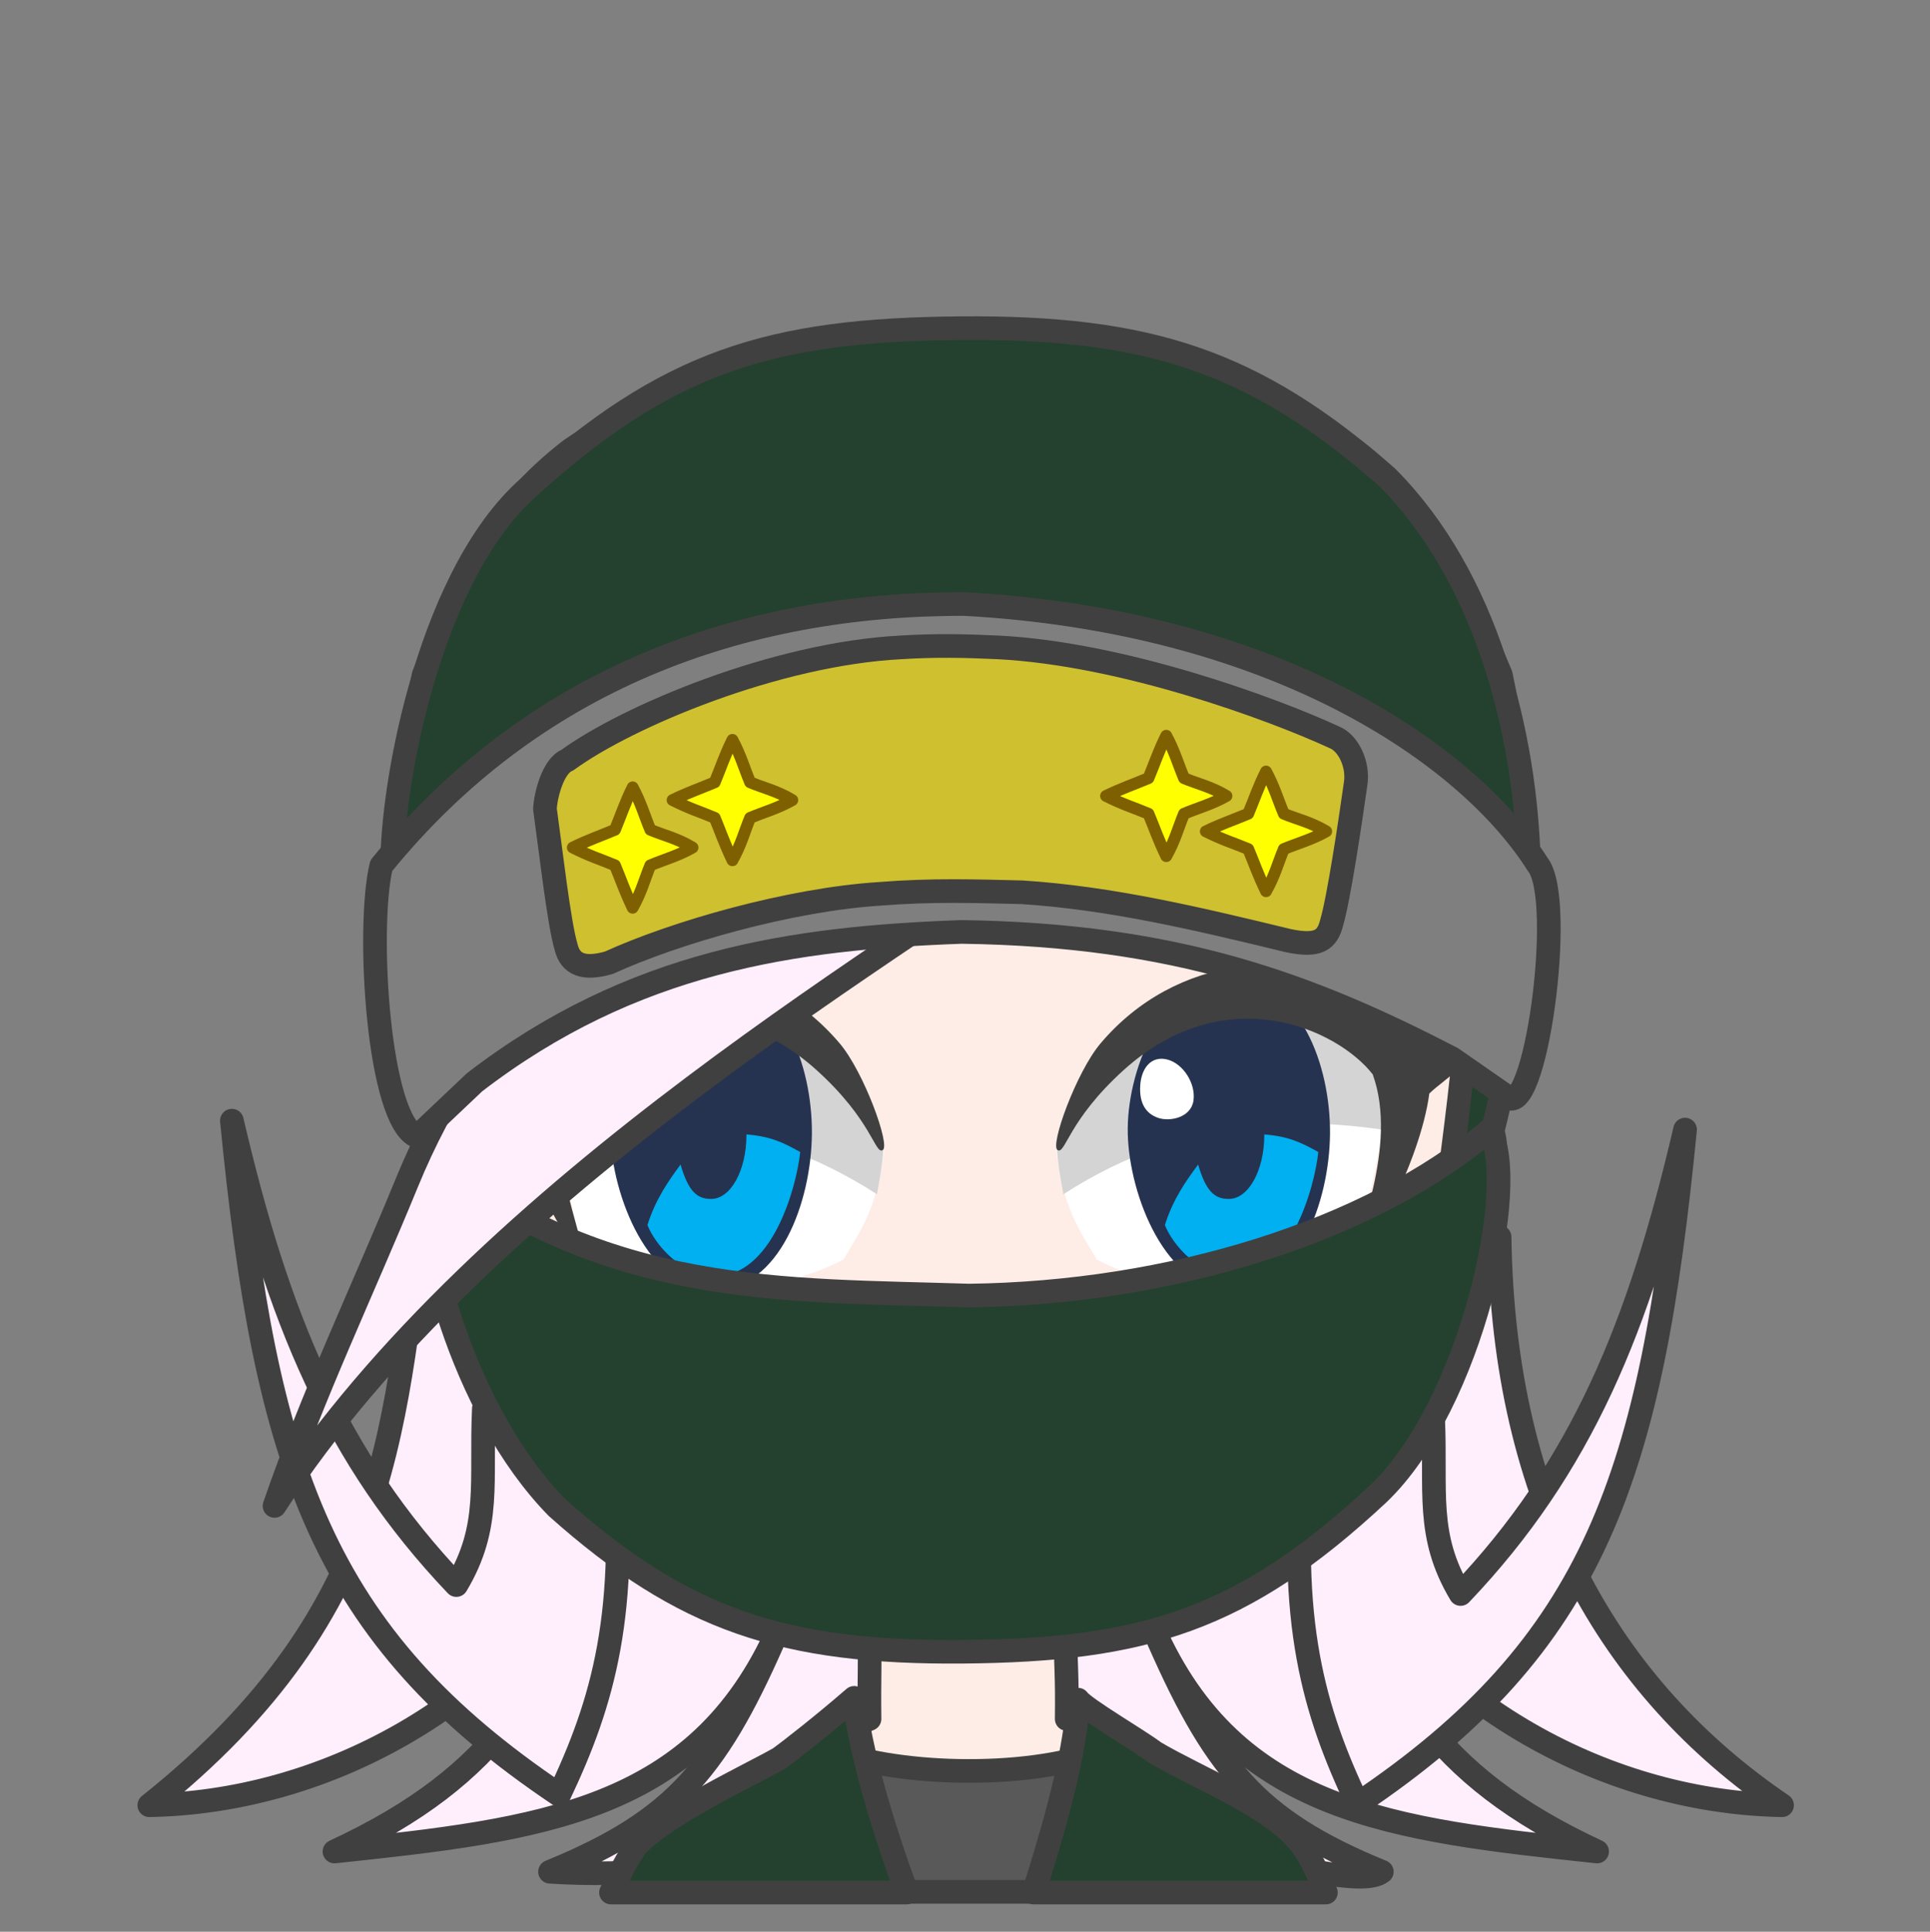 <svg width="2805" height="2808" xmlns="http://www.w3.org/2000/svg" xmlns:xlink="http://www.w3.org/1999/xlink" xml:space="preserve" overflow="hidden"><rect width="100%" height="100%" fill="#808080" stroke="none"/><g transform="translate(-3968 -4334)"><path d="M1972.77 139.312C1643.07 3.396 696.546-114.376 410.54 199.127 405.083 584.463 251.449 854.161 0 1025.1 242.206 1020.9 515.913 890.58 672.015 611.027 576.813 847.842 511.013 979.561 268.807 1092.36 565.614 1060.83 795.218 1035.61 913.521 768.67 827.419 968.35 766.518 1046.12 581.714 1121.79 632.083 1162.86 1014.25 1015.09 1215.74 1015.09 1315.62 1068.22 1559.62 1137.12 1790.61 1121.79 1605.59 1046.12 1544.62 968.35 1458.42 768.67 1576.86 1035.61 1806.73 1060.83 2103.88 1092.36 1861.39 979.561 1795.52 847.842 1700.2 611.027 1856.49 890.58 2130.51 1020.9 2373 1025.1 2012.68 738.134 2017.71 457.928 1972.77 139.312Z" stroke="#404040" stroke-width="34.375" stroke-linecap="round" stroke-linejoin="round" stroke-miterlimit="10" fill="#FFEFFD" fill-rule="evenodd" transform="matrix(-1 0 0 1 6558 5933)"/><path d="M4305 5963C4354.11 6464.22 4434.79 6710.97 4780.66 6943 4844.5 6808.41 4883.09 6678.02 4858.53 6429.87L4671.22 6381.5C4666.3 6488.05 4682.44 6552.54 4631.23 6638.06 4455.13 6453 4371.65 6249.01 4305 5963Z" stroke="#404040" stroke-width="34.375" stroke-linecap="round" stroke-linejoin="round" stroke-miterlimit="10" fill="#FFEFFD" fill-rule="evenodd"/><path d="M0 0C49.11 501.216 129.789 747.969 475.659 980 539.501 845.408 578.087 715.021 553.532 466.867L366.216 418.498C361.305 525.05 377.44 589.542 326.227 675.064 150.135 490 66.648 286.009 0 0Z" stroke="#404040" stroke-width="34.375" stroke-linecap="round" stroke-linejoin="round" stroke-miterlimit="10" fill="#FFEFFD" fill-rule="evenodd" transform="matrix(-1 0 0 1 6417 5976)"/><path d="M888.266 0 744.096 0C568.494 15.581 372.407 75.497 246.551 162.181 134.099 249.316 95.905 340.823 33.686 489.143-16.917 731.969-8.553 937.646 45.678 1152.06 19.734 1238.1 109.544 1505.49 223.38 1659.26 342.849 1749.58 512.482 1854.94 729.354 1889L903.021 1889C1120.08 1854.94 1289.86 1749.58 1409.43 1659.26 1523.36 1505.49 1613.25 1238.1 1587.28 1152.06 1641.56 937.646 1649.93 731.969 1599.29 489.143 1537.01 340.823 1498.79 249.316 1386.24 162.181 1260.27 75.497 1064.02 15.581 888.266 0Z" stroke="#404040" stroke-width="34.375" stroke-linecap="round" stroke-linejoin="round" stroke-miterlimit="10" fill="#23412E" fill-rule="evenodd" transform="matrix(-1 0 0 1 6183 4826)"/><path d="M100.689 0C98.84 79.836 96.894 90.206 97.677 152.663 83.972 154.528 27.834 183.216 0 194.001 30.346 293.966 148.667 378.98 237.171 377.992 325.675 377.003 449.331 272.574 478 193.222L384.281 152.667C385.064 90.208 383.117 77.408 384.519 2.429L100.689 0Z" stroke="#404040" stroke-width="34.375" stroke-linecap="round" stroke-linejoin="round" stroke-miterlimit="10" fill="#FEEDE6" fill-rule="evenodd" transform="matrix(-1 0 0 1 5616 6680)"/><path d="M5170 6876C5263.28 6914.57 5454.47 6921.92 5569 6879.67L5569 7084 5203.25 7084 5170 6876Z" stroke="#404040" stroke-width="34.375" stroke-linecap="round" stroke-linejoin="round" stroke-miterlimit="10" fill="#595959" fill-rule="evenodd"/><path d="M360.257 2.649C351.193 15.658 270.78 62.364 248.996 79.141 186.77 116.05 80.312 157.284 37.62 210.764 26.948 224.133 15.861 245.212 4.77 270.981L0 283 424.878 283 418.476 263.327C388.156 166.625 362.993 69.775 360.257 2.649ZM685.525 0C676.986 76.985 646.426 180.108 611.045 277.812L609.081 283 1039 283 1021.48 246.703C1015.16 234.995 1008.58 224.201 1001.69 214.537 955.871 167.258 839.865 113.771 794.529 88.045 779.496 77.362 729.559 38.254 685.525 0Z" stroke="#404040" stroke-width="34.375" stroke-linecap="round" stroke-linejoin="round" stroke-miterlimit="10" fill="#23412E" fill-rule="evenodd" transform="matrix(-1 0 0 1 5895 6802)"/><path d="M1474 666.291C1471.86 440.308 1415.73 7.5 731.293 0 77.289 2.901-1.423 444.265 0.019 666.291 0.542 939.615 26.781 1089.24 47.443 1258.4 67.278 1386.53 76.88 1454.95 120.233 1538.78 176.537 1647.65 430.308 1813.3 693.203 1828L782.016 1828C1044.46 1813.3 1297.79 1647.65 1353.99 1538.78 1397.27 1454.95 1406.86 1386.53 1426.66 1258.4 1447.28 1089.24 1473.48 939.615 1474 666.291Z" stroke="#404040" stroke-width="34.375" stroke-linecap="round" stroke-linejoin="round" stroke-miterlimit="10" fill="#FEEDE6" fill-rule="evenodd" transform="matrix(-1 0 0 1 6112 4865)"/><path d="M5503 6006.7C5553.56 5788.96 5823.84 5653.29 5995 5892.1L5941.98 6156.17C5876.61 6211.49 5694.94 6234.23 5561.85 6164.84 5537.64 6122.02 5514.63 6095.4 5503 6006.7Z" fill="#FFFFFF" fill-rule="evenodd"/><path d="M5513.43 6070C5699.17 5950.19 5875.1 5958.8 6000.12 5979.67 6004.72 5935.84 6005.03 5891.36 5991.82 5844.5 5868.11 5743.68 5620.91 5674.4 5504 6003.85 5505.77 6030.48 5510.29 6051.01 5513.43 6070Z" fill="#D4D4D5" fill-rule="evenodd"/><path d="M5607.08 5982.74C5604.65 5893.52 5655.14 5759.15 5756.36 5759 5857.59 5758.85 5901.75 5883.14 5900.99 5981.83 5900.23 6080.52 5854.07 6208.85 5758.18 6209 5662.29 6209.15 5609.52 6071.95 5607.08 5982.74Z" fill="#263350" fill-rule="evenodd"/><path d="M5805.41 5983C5840.75 5985.9 5858.51 5994.44 5884 6008.61 5878.29 6061.13 5842.8 6189.92 5759.17 6189 5711.69 6188.47 5672.71 6144.45 5661 6114.72 5672.88 6076.96 5691.8 6050.48 5709.32 6026.8 5720.74 6066 5733.56 6077.02 5754.13 6076.77 5782.5 6076.77 5805.5 6035.18 5805.5 5983.87 5805.47 5983.58 5805.44 5983.29 5805.41 5983Z" fill="#00B0F0" fill-rule="evenodd"/><path d="M5625.16 5912.15C5626.72 5886.07 5641.63 5868.15 5664.69 5874.17 5687.74 5880.19 5706.17 5909.23 5702.54 5933.93 5698.91 5958.63 5668.22 5964.89 5650.97 5958.87 5633.71 5952.84 5623.6 5938.23 5625.16 5912.15Z" fill="#FFFFFF" fill-rule="evenodd"/><path d="M5505.12 6005.75C5516.27 6012.63 5520.53 5962.35 5600.97 5889.58 5749.21 5755.5 5911.52 5829.64 5963.08 5895.7 6001.65 6002.55 5933.65 6138.82 5944.16 6150.29 5953.98 6162.1 6031.68 6024.95 6045.33 5923.55 6070.84 5898.79 6104.48 5887.56 6122 5821.68 6051.05 5815.87 6047.47 5819.88 5997.6 5786.38 5853.38 5702.79 5675.86 5722.53 5567.49 5850.71 5532.1 5892.57 5493.45 5999.79 5505.12 6005.75Z" fill="#404040" fill-rule="evenodd"/><path d="M0 240.701C50.659 22.957 321.492-112.71 493 126.104L439.867 390.174C374.368 445.49 192.333 468.233 58.967 398.841 34.709 356.024 11.65 329.396 0 240.701Z" fill="#FFFFFF" fill-rule="evenodd" transform="matrix(-1 0 0 1 5253 5766)"/><path d="M9.43 309C195.167 189.194 371.105 197.797 496.121 218.667 500.721 174.838 501.031 130.357 487.82 83.499 364.108-17.316 116.908-86.605 0 242.847 1.767 269.483 6.287 290.006 9.43 309Z" fill="#D4D4D5" fill-rule="evenodd" transform="matrix(-1 0 0 1 5252 5761)"/><path d="M4855.08 5982.74C4852.66 5893.52 4902.97 5759.15 5003.85 5759 5104.73 5758.85 5148.75 5883.14 5147.99 5981.83 5147.23 6080.52 5101.23 6208.85 5005.67 6209 4910.1 6209.15 4857.51 6071.95 4855.08 5982.74Z" fill="#263350" fill-rule="evenodd"/><path d="M5052.76 5983C5087.95 5985.9 5105.62 5994.44 5131 6008.61 5125.31 6061.13 5089.98 6189.92 5006.73 6189 4959.47 6188.47 4920.66 6144.45 4909 6114.72 4920.83 6076.96 4939.67 6050.48 4957.1 6026.8 4968.47 6066 4981.24 6077.02 5001.71 6076.77 5029.96 6076.77 5052.86 6035.18 5052.86 5983.87 5052.82 5983.58 5052.79 5983.29 5052.76 5983Z" fill="#00B0F0" fill-rule="evenodd"/><path d="M4873.16 5912.15C4874.7 5886.07 4889.41 5868.15 4912.18 5874.17 4934.94 5880.19 4953.13 5909.23 4949.55 5933.93 4945.97 5958.63 4915.66 5964.89 4898.63 5958.87 4881.6 5952.84 4871.62 5938.23 4873.16 5912.15Z" fill="#FFFFFF" fill-rule="evenodd"/><path d="M2.125 269.746C13.292 276.628 17.555 226.346 98.13 153.582 246.608 19.496 409.176 93.639 460.819 159.705 499.458 266.55 431.346 402.825 441.869 414.286 451.71 426.099 529.538 288.95 543.201 187.554 568.759 162.786 602.453 151.557 620 85.681 548.933 79.872 545.346 83.883 495.398 50.383 350.945-33.206 173.137-13.467 64.594 114.708 29.145 156.568-9.561 263.79 2.125 269.746Z" fill="#404040" fill-rule="evenodd" transform="matrix(-1 0 0 1 5253 5736)"/><path d="M4589.51 6014.13C4847.42 6219.45 5105.33 6208.53 5376.36 6217.27 5667.78 6213.63 5957.02 6124.8 6132.6 5977 6177.04 6050.54 6107.83 6375.26 5970.86 6505.58 5774.15 6689.06 5629.9 6732.75 5367.61 6734.93 5107.52 6737.11 4961.08 6689.06 4777.48 6525.24 4638.33 6383.27 4569.11 6118.98 4589.51 6014.13Z" stroke="#404040" stroke-width="34.375" stroke-linecap="round" stroke-linejoin="round" stroke-miterlimit="10" fill="#23412E" fill-rule="evenodd"/><path d="M4367 6523C4671.36 6052.56 5297.37 5701.26 5532.49 5525.97 5698.12 5402.5 5185.17 5383.49 5023 5471.31 4836.72 5652.48 4661.27 5804.12 4559.43 6052.91 4495.28 6209.61 4423.2 6359.95 4367 6523Z" stroke="#404040" stroke-width="34.375" stroke-linecap="round" stroke-linejoin="round" stroke-miterlimit="10" fill="#FFEFFD" fill-rule="evenodd"/><path d="M6190 5588.31C5919.06 5376.25 5639.37 5354.76 5354.66 5345.74 5048.51 5349.5 4722.79 5454.35 4538.34 5607 4533.19 5496.09 4586.22 5182.55 4730.11 5047.95 4936.76 4858.45 5088.31 4813.33 5363.84 4811.07 5637.08 4808.82 5790.92 4858.45 5983.79 5027.65 6129.98 5174.28 6185.19 5403.56 6190 5588.31Z" stroke="#404040" stroke-width="34.375" stroke-linecap="round" stroke-linejoin="round" stroke-miterlimit="10" fill="#23412E" fill-rule="evenodd"/><path d="M4574.55 5986C4517.73 5964.86 4500.25 5683.54 4522.11 5592.44 4741.37 5322.05 5043.68 5211.27 5370.03 5212 5818.04 5236.78 6099.95 5427.73 6202.67 5590.26 6244.19 5641.27 6198.3 5972.15 6156.77 5926.97L6078.1 5872.31C5871.22 5765.17 5677.45 5693.02 5365.66 5688.65 5122.36 5697.39 4887.79 5730.19 4657.6 5907.29L4574.55 5986Z" stroke="#404040" stroke-width="34.375" stroke-linecap="round" stroke-linejoin="round" stroke-miterlimit="10" fill="#7F7F7F" fill-rule="evenodd"/><path d="M661.83 2.054C612.553-1.061 569.598-0.282 520.321 2.054 339.072 11.282 122.915 90.732 31.874 132.66 11.223 140.862-3.746 172.392 0.826 200.594 8.607 255.612 25.346 368.041 35.728 402.59 42.048 427.458 55.072 437.456 98.153 428.424 229.415 396.566 355.966 366.394 485.474 358.027 552.694 356.469 615.701 354.133 693.459 360.363 822.734 368.73 988.338 415.872 1086.03 460.416 1122.07 470.839 1142.05 463.622 1148.33 437.364 1158.7 402.816 1171.23 291.776 1179 236.758 1178 216.902 1167.23 174.245 1146.61 166.043 1058.52 101.859 842.754 11.282 661.83 2.054Z" stroke="#404040" stroke-width="34.375" stroke-linecap="round" stroke-linejoin="round" stroke-miterlimit="10" fill="#CFC02F" fill-rule="evenodd" transform="matrix(-1 0 0 1 5939 5273)"/><path d="M4945.5 5497C4966.49 5486.68 4986.36 5479.76 5006.79 5471.14 5015.36 5450.59 5021.68 5431.18 5032.5 5409.5 5044.44 5431.74 5049.64 5450.59 5058.21 5471.14 5078.64 5479.76 5096.82 5483.29 5119.5 5497 5098.51 5509.01 5078.64 5514.24 5058.21 5522.86 5049.64 5543.41 5045.57 5561.13 5032.5 5584.5 5020.56 5559.43 5015.36 5543.41 5006.79 5522.86 4986.36 5514.24 4970.43 5509.58 4945.5 5497Z" stroke="#7F6000" stroke-width="17.188" stroke-linecap="round" stroke-linejoin="round" stroke-miterlimit="10" fill="#FFFF00" fill-rule="evenodd"/><path d="M5575.5 5491C5596.61 5480.68 5616.59 5473.76 5637.14 5465.14 5645.76 5444.59 5652.12 5425.18 5663 5403.5 5675.01 5425.74 5680.24 5444.59 5688.86 5465.14 5709.41 5473.76 5727.69 5477.29 5750.5 5491 5729.39 5503.01 5709.41 5508.24 5688.86 5516.86 5680.24 5537.41 5676.14 5555.13 5663 5578.5 5650.99 5553.43 5645.76 5537.41 5637.14 5516.86 5616.59 5508.24 5600.57 5503.58 5575.5 5491Z" stroke="#7F6000" stroke-width="17.188" stroke-linecap="round" stroke-linejoin="round" stroke-miterlimit="10" fill="#FFFF00" fill-rule="evenodd"/><path d="M4800.5 5566C4821.49 5555.68 4841.36 5548.76 4861.79 5540.14 4870.36 5519.59 4876.68 5500.18 4887.5 5478.5 4899.44 5500.74 4904.64 5519.59 4913.21 5540.14 4933.64 5548.76 4951.82 5552.29 4974.5 5566 4953.51 5578.01 4933.64 5583.24 4913.21 5591.86 4904.64 5612.41 4900.57 5630.13 4887.5 5653.5 4875.56 5628.43 4870.36 5612.41 4861.79 5591.86 4841.36 5583.24 4825.43 5578.58 4800.5 5566Z" stroke="#7F6000" stroke-width="17.188" stroke-linecap="round" stroke-linejoin="round" stroke-miterlimit="10" fill="#FFFF00" fill-rule="evenodd"/><path d="M5720.5 5542.5C5741.61 5532.24 5761.59 5525.36 5782.14 5516.79 5790.76 5496.36 5797.12 5477.05 5808 5455.5 5820.01 5477.62 5825.24 5496.36 5833.86 5516.79 5854.41 5525.36 5872.69 5528.87 5895.5 5542.5 5874.39 5554.44 5854.41 5559.64 5833.86 5568.21 5825.24 5588.64 5821.14 5606.26 5808 5629.5 5795.99 5604.57 5790.76 5588.64 5782.14 5568.21 5761.59 5559.64 5745.57 5555 5720.5 5542.5Z" stroke="#7F6000" stroke-width="17.188" stroke-linecap="round" stroke-linejoin="round" stroke-miterlimit="10" fill="#FFFF00" fill-rule="evenodd"/></g></svg>
